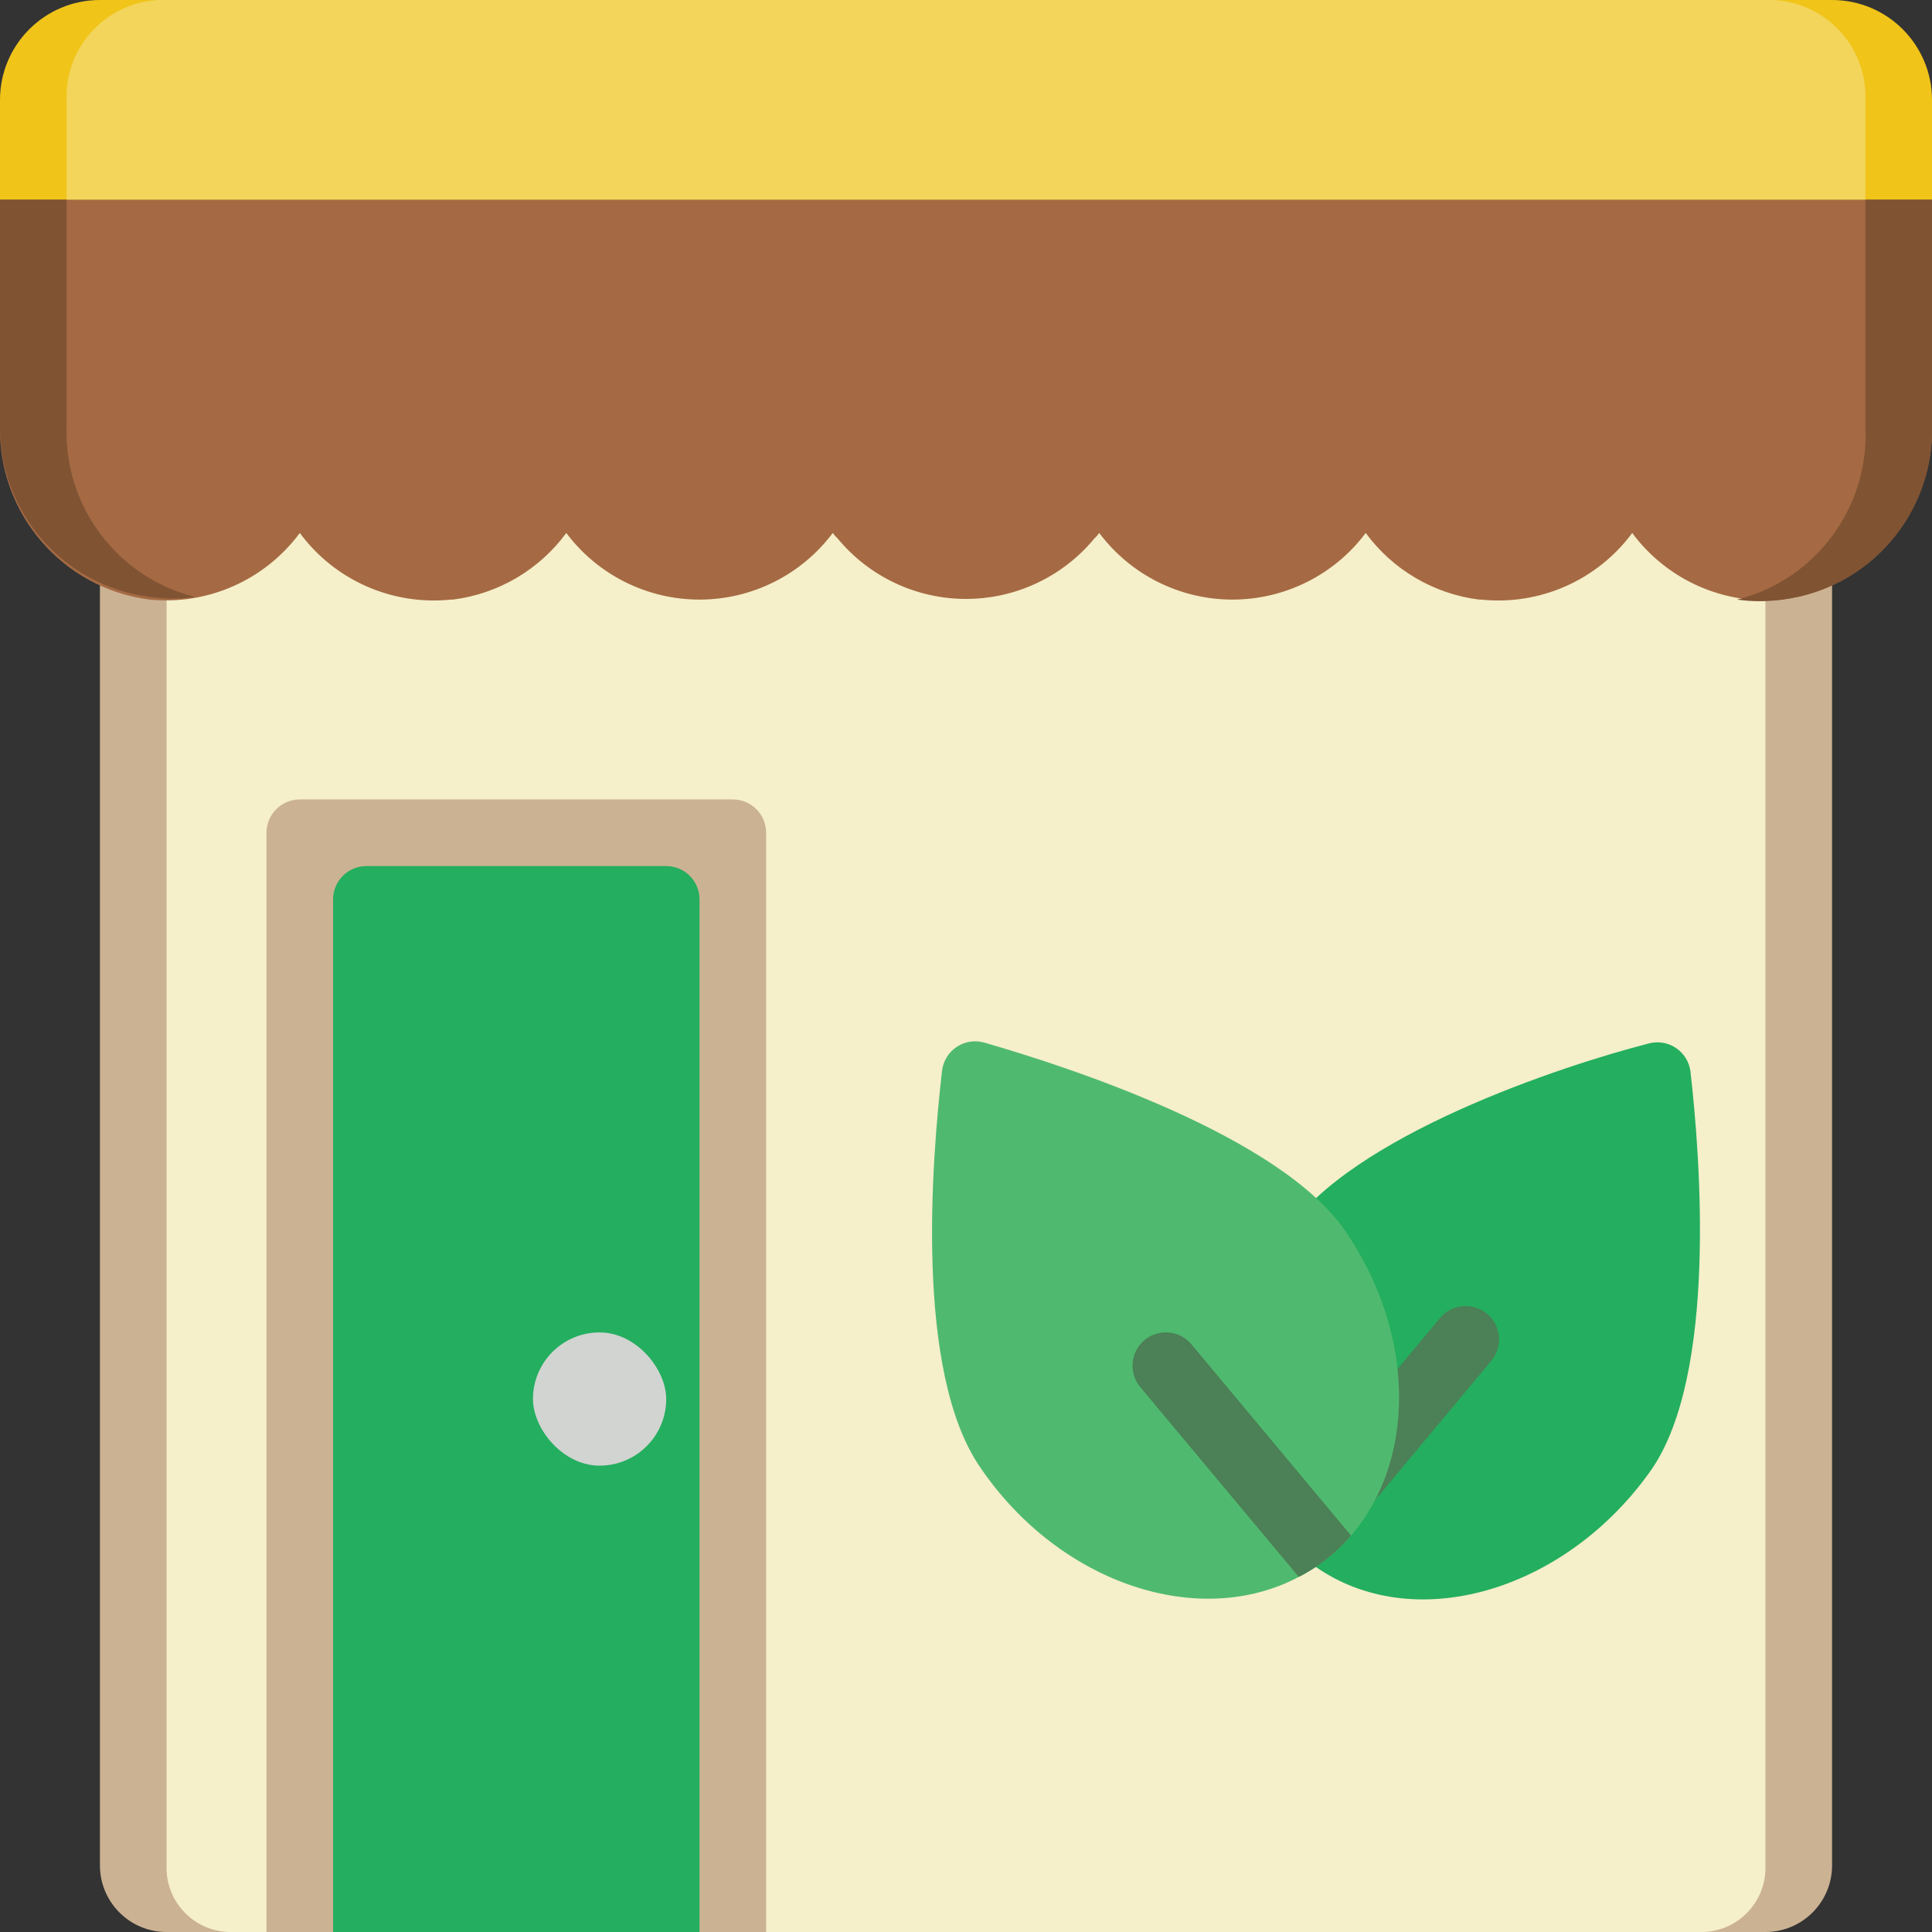 <svg height="512" viewBox="0 0 58 58" width="512" xmlns="http://www.w3.org/2000/svg"><rect x="0" y="0" width="58" height="58" fill="#333333" stroke="none"/><g id="001---Organic-Store" fill="none" transform="translate(-1)"><path id="Shape" d="m56 14v42c0 1.105-.895 2-2 2h-48c-1.105 0-2-.895-2-2v-42z" fill="#cbb292"/><path id="Shape" d="m54 14v42c.039 1.062-.788 1.957-1.85 2h-44.3c-1.062-.043-1.889-.938-1.85-2v-42z" fill="#f5efca"/><path id="Shape" d="m40.59 47.1c3 2 7.49.6 10-3 1.95-2.86 1.46-9.3 1.16-11.92-.033-.293-.193-.556-.438-.72s-.549-.211-.832-.13c-2.61.67-8.92 2.76-10.87 5.67-2.49 3.61-2.04 8.14.98 10.1z" fill="#24ae5f"/><path id="Shape" d="m59 3v3h-58v-3c0-1.657 1.343-3 3-3h52c1.657 0 3 1.343 3 3z" fill="#f0c419"/><path id="Shape" d="m57 3v3h-54v-3c-.056-1.598 1.192-2.94 2.79-3h48.42c1.598.06 2.846 1.402 2.79 3z" fill="#f3d55b"/><path id="Shape" d="m10 24h13c.552 0 1 .448 1 1v33h-15v-33c0-.552.448-1 1-1z" fill="#cbb292"/><path id="Shape" d="m12 26h9c.552 0 1 .448 1 1v31h-11v-31c0-.552.448-1 1-1z" fill="#24ae5f"/><rect id="Rectangle-path" fill="#d1d4d1" height="4" rx="2" width="4" x="17" y="40"/><path id="Shape" d="m40.17 47c-.234 0-.46-.081-.64-.23-.205-.17-.333-.414-.358-.678s.057-.528.228-.732l4.83-5.79c.353-.425.985-.483 1.41-.13s.483.985.13 1.41l-4.83 5.79c-.19.229-.473.36-.77.36z" fill="#4c8056"/><path id="Shape" d="m1 6v6.79c-.057 2.63 1.881 4.878 4.49 5.21 1.75.173 3.463-.586 4.51-2 1.053 1.423 2.779 2.184 4.54 2h.06c1.36-.173 2.589-.896 3.4-2 .944 1.259 2.426 2 4 2s3.056-.741 4-2c.044.062.094.118.15.17.95 1.146 2.361 1.81 3.85 1.81s2.9-.663 3.85-1.81c.056-.052.106-.108.15-.17.944 1.259 2.426 2 4 2s3.056-.741 4-2c.811 1.104 2.04 1.827 3.4 2h.06c1.761.184 3.487-.577 4.54-2 1.047 1.414 2.76 2.173 4.51 2 2.609-.332 4.547-2.58 4.49-5.21v-6.79z" fill="#a56a43"/><path id="Shape" d="m6.85 17.92c-.451.065-.909.065-1.36 0-2.579-.329-4.506-2.531-4.49-5.13v-6.79h2v6.79c-.087 2.404 1.517 4.542 3.85 5.13z" fill="#805333"/><path id="Shape" d="m59 6v6.79c.057 2.63-1.881 4.878-4.49 5.21-.451.065-.909.065-1.36 0 2.363-.594 3.976-2.777 3.85-5.21v-6.79z" fill="#805333"/><path id="Shape" d="m41.56 46.1c-.333.387-.72.724-1.15 1-.136.087-.276.168-.42.24-3 1.59-7.18.2-9.55-3.27-2-2.87-1.46-9.3-1.16-11.92.033-.293.193-.556.438-.72s.549-.211.832-.13c2.57.74 8.88 2.8 10.84 5.66 2.13 3.12 2.11 6.89.17 9.14z" fill="#4fba6f"/><path id="Shape" d="m41.56 46.1c-.333.387-.72.724-1.15 1-.136.087-.276.168-.42.24l-4.76-5.7c-.229-.275-.293-.651-.169-.987.124-.336.417-.58.77-.64.353-.06.711.072.939.347z" fill="#4c8056"/></g></svg>